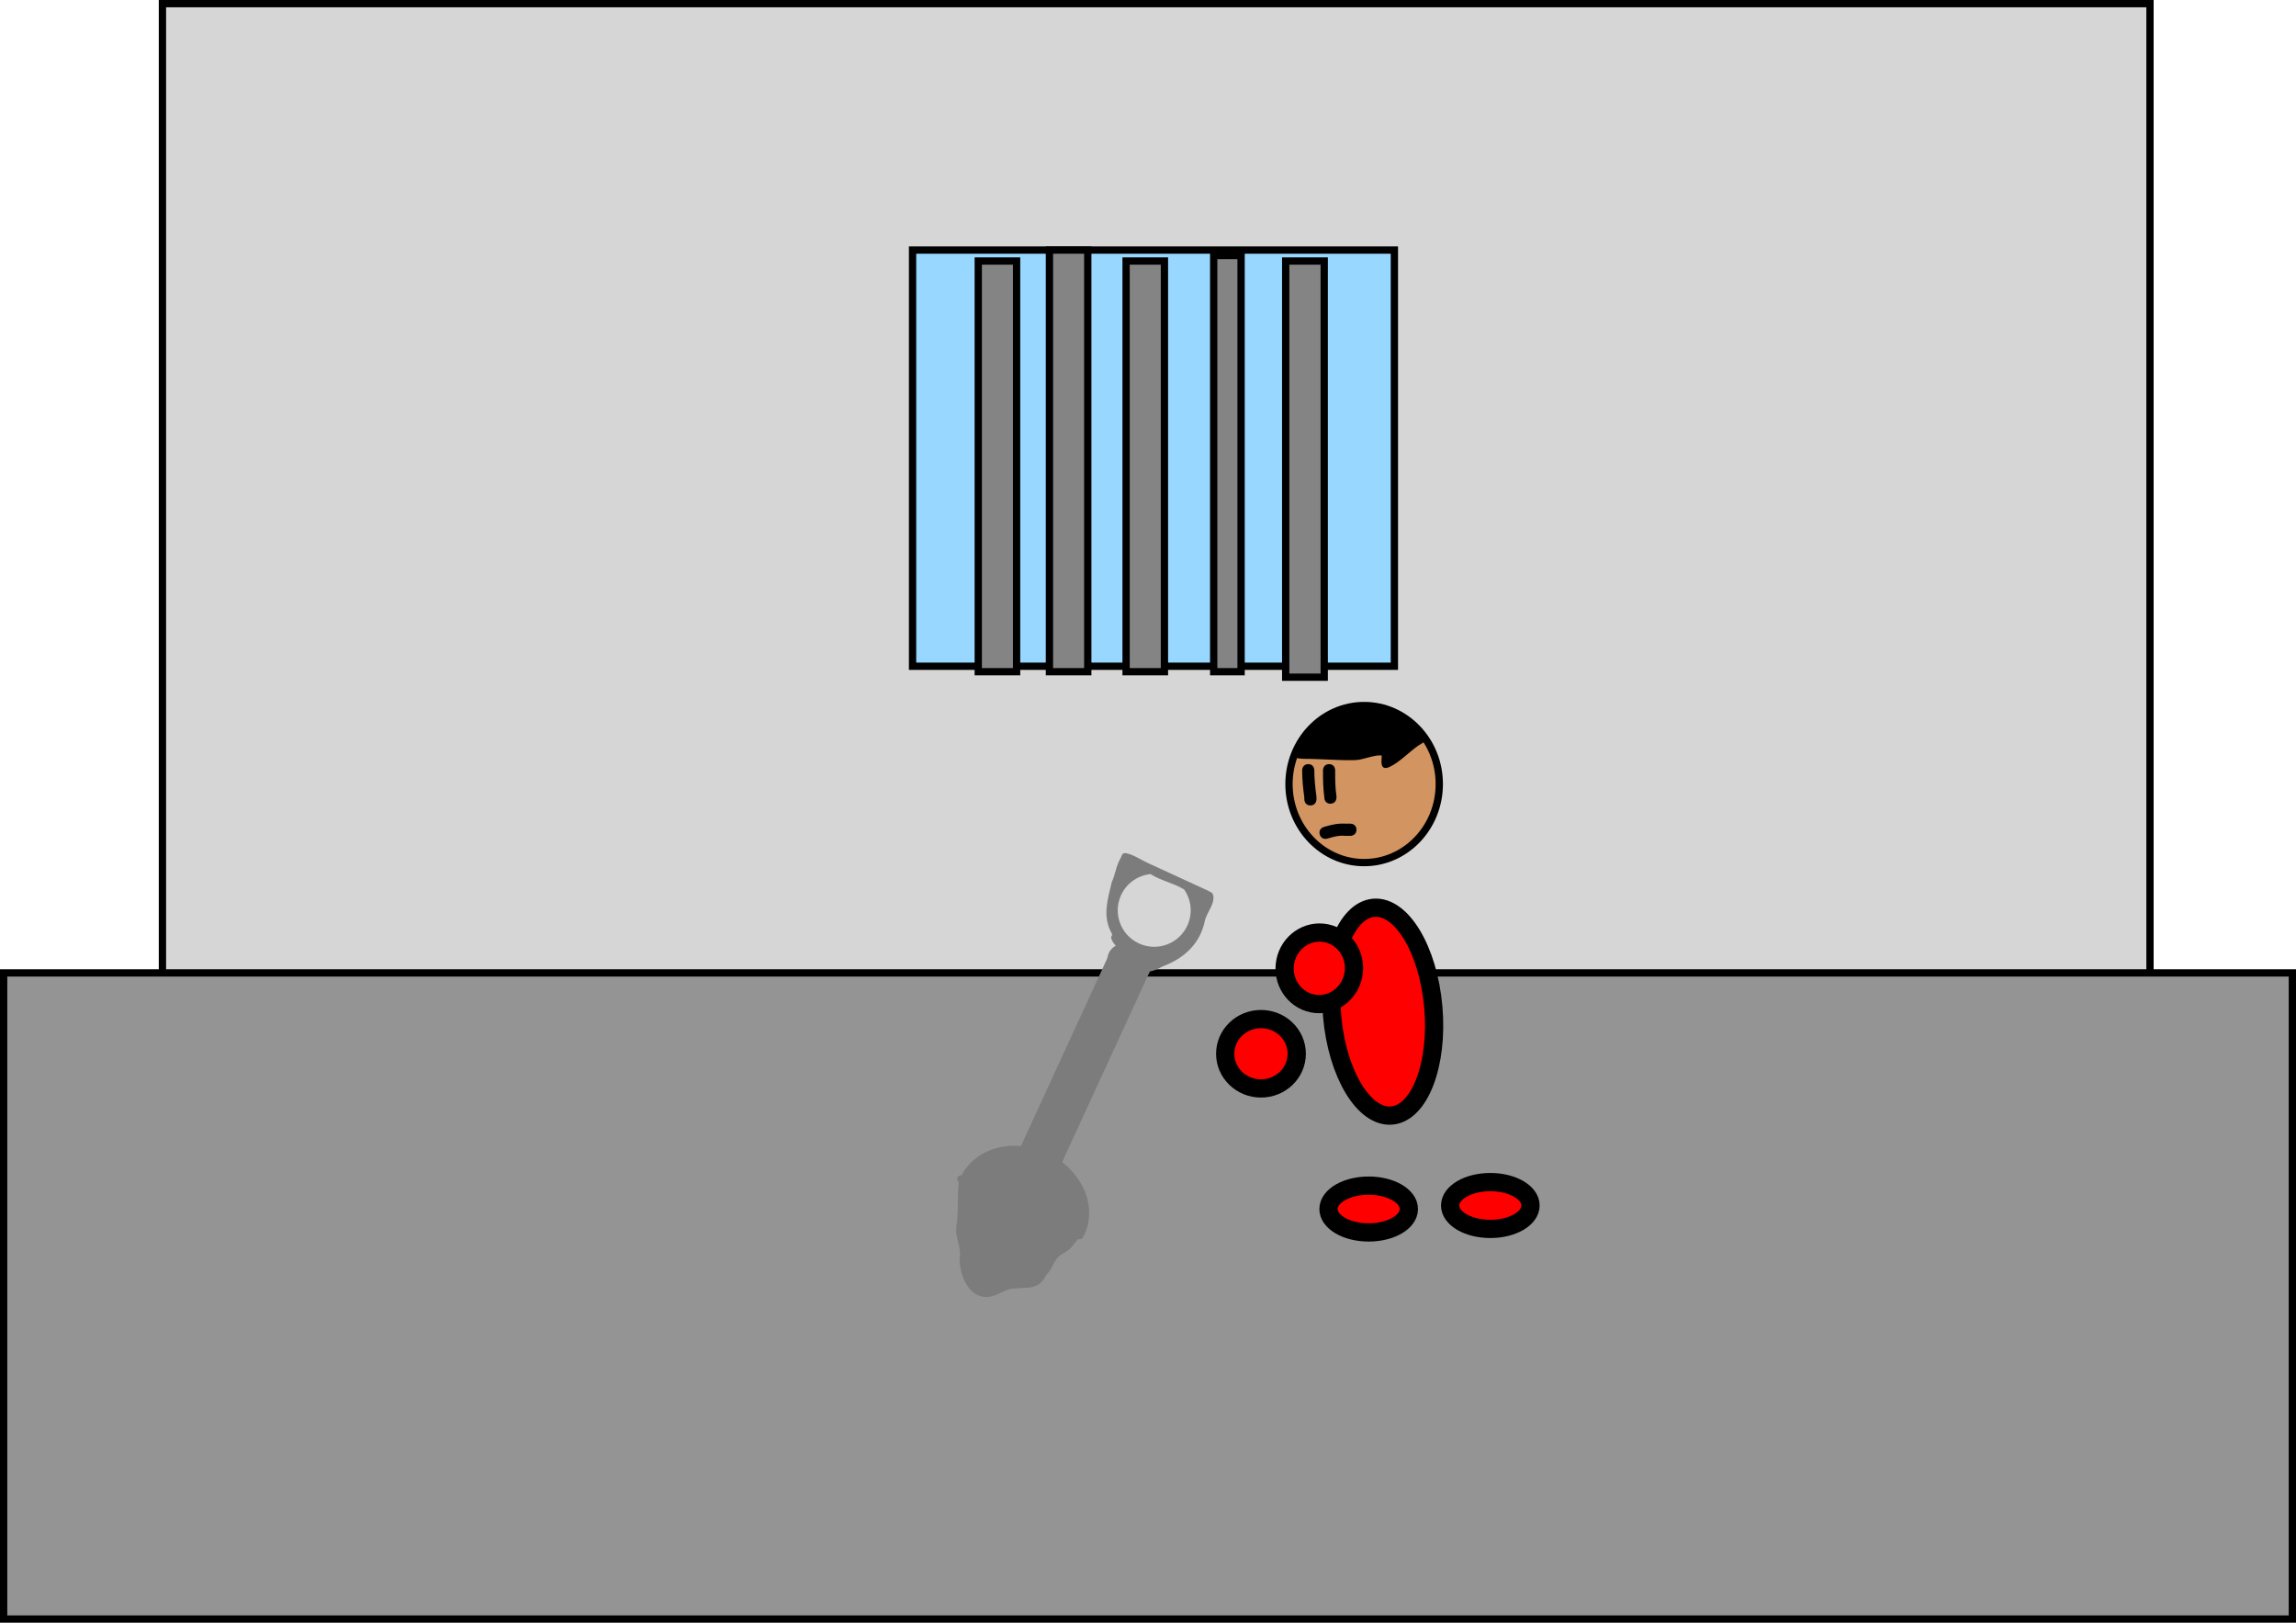 <svg version="1.1" xmlns="http://www.w3.org/2000/svg" xmlns:xlink="http://www.w3.org/1999/xlink" width="629.628" height="444.943" viewBox="0,0,629.628,444.943"><g transform="translate(67.306,26.706)"><g data-paper-data="{&quot;isPaintingLayer&quot;:true}" fill-rule="nonzero" stroke-linecap="butt" stroke-linejoin="miter" stroke-miterlimit="10" stroke-dasharray="" stroke-dashoffset="0" style="mix-blend-mode: normal"><path d="M-22.763,406.727v-432.432h545.045v432.432z" fill="#d6d6d6" stroke="#000000" stroke-width="2"/><path d="M-66.306,417.237v-177.177h627.628v177.177z" fill="#949494" stroke="#000000" stroke-width="2"/><path d="M182.943,155.976v-114.114h132.132v114.114z" fill="#98d7ff" stroke="#000000" stroke-width="2"/><path d="M200.961,157.477v-112.613h10.511v112.613z" fill="#848484" stroke="#000000" stroke-width="2"/><path d="M220.48,157.477v-115.616h10.511v115.616z" fill="#848484" stroke="#000000" stroke-width="2"/><path d="M241.502,157.477v-112.613h10.511v112.613z" fill="#848484" stroke="#000000" stroke-width="2"/><path d="M265.526,157.477v-114.114h7.508v114.114z" fill="#848484" stroke="#000000" stroke-width="2"/><path d="M285.267,158.979v-114.114h10.566v114.114z" fill="#848484" stroke="#000000" stroke-width="2"/><path d="M306.78,166.749c11.381,0 20.607,9.641 20.607,21.533c0,11.893 -9.226,21.533 -20.607,21.533c-11.381,0 -20.607,-9.641 -20.607,-21.533c0,-11.893 9.226,-21.533 20.607,-21.533z" data-paper-data="{&quot;index&quot;:null}" fill="#d29460" stroke="#000000" stroke-width="2"/><path d="M278.489,252.722c5.419,0 9.811,4.258 9.811,9.51c0,5.252 -4.393,9.51 -9.811,9.51c-5.419,0 -9.811,-4.258 -9.811,-9.51c0,-5.252 4.393,-9.51 9.811,-9.51z" data-paper-data="{&quot;index&quot;:null}" fill="#ff0000" stroke="#000000" stroke-width="5"/><path d="M309.412,222.209c7.665,-0.663 14.981,11.55 16.342,27.279c1.361,15.729 -3.749,29.018 -11.414,29.681c-7.665,0.663 -14.981,-11.55 -16.342,-27.279c-1.361,-15.729 3.749,-29.018 11.414,-29.681z" data-paper-data="{&quot;index&quot;:null}" fill="#ff0000" stroke="#000000" stroke-width="5"/><path d="M341.384,297.419c6.088,0 11.023,2.874 11.023,6.42c0,3.546 -4.935,6.42 -11.023,6.42c-6.088,0 -11.023,-2.874 -11.023,-6.42c0,-3.546 4.935,-6.42 11.023,-6.42z" data-paper-data="{&quot;index&quot;:null}" fill="#ff0000" stroke="#000000" stroke-width="5"/><path d="M308.025,298.387c6.088,0 11.023,2.874 11.023,6.42c0,3.546 -4.935,6.42 -11.023,6.42c-6.088,0 -11.023,-2.874 -11.023,-6.42c0,-3.546 4.935,-6.42 11.023,-6.42z" data-paper-data="{&quot;index&quot;:null}" fill="#ff0000" stroke="#000000" stroke-width="5"/><path d="M303.526,166.897c1.798,-0.035 7.235,-1.23 8.699,0.566c1.196,1.468 9.958,3.737 10.333,7.333c0.455,-0.088 0.823,-0.001 1.068,0.324c0.896,1.194 -1.387,2.191 -2.024,2.635c-2.51,1.75 -5.077,4.515 -7.799,5.804c-3.327,1.576 -1.933,-3.099 -2.245,-3.128c-2.119,-0.195 -4.997,1.223 -7.236,1.282c-4.361,0.115 -8.464,-0.266 -12.807,-0.346c-0.551,-0.01 -3.374,0.111 -3.785,-0.609c-0.295,-0.174 -0.492,-0.495 -0.492,-0.862c0,-0.497 0.363,-0.909 0.838,-0.987c1.376,-6.333 9.23,-11.893 15.451,-12.013z" fill="#000000" stroke="none" stroke-width="0.5"/><g fill="#000000" stroke="none" stroke-width="0.5"><path d="M292.043,194.136c-1.668,0 -1.668,-1.668 -1.668,-1.668l0.015,-0.375c-0.345,-2.592 -0.61,-4.988 -0.61,-7.607c0,0 0,-1.668 1.668,-1.668c1.668,0 1.668,1.668 1.668,1.668c0,2.477 0.254,4.713 0.581,7.166l0.015,0.816c0,0 0,1.668 -1.668,1.668z"/><path d="M297.523,193.659c-1.668,0 -1.668,-1.668 -1.668,-1.668l0.017,-0.002c-0.359,-2.521 -0.374,-4.961 -0.374,-7.504c0,0 0,-1.668 1.668,-1.668c1.668,0 1.668,1.668 1.668,1.668c0,2.386 0.001,4.668 0.341,7.032l0.017,0.474c0,0 0,1.668 -1.668,1.668z"/><path d="M304.672,200.808c0,1.668 -1.668,1.668 -1.668,1.668l-1.429,-0.004c-1.842,-0.151 -3.109,0.245 -4.891,0.77c0,0 -1.6,0.471 -2.071,-1.13c-0.471,-1.6 1.13,-2.071 1.13,-2.071c2.15,-0.631 3.829,-1.04 6.07,-0.898l1.192,-0.004c0,0 1.668,0 1.668,1.668z"/></g><path d="M303.949,239.759c-0.545,5.391 -5.223,9.334 -10.448,8.806c-5.225,-0.528 -9.02,-5.327 -8.475,-10.718c0.545,-5.391 5.223,-9.334 10.448,-8.806c5.225,0.528 9.02,5.327 8.475,10.718z" data-paper-data="{&quot;index&quot;:null}" fill="#ff0000" stroke="#000000" stroke-width="5"/><g fill="#7c7c7c" stroke="none"><path d="M211.752,289.516l25.296,-54.997l10.999,5.059l-25.296,54.997z" stroke-width="0"/><path d="M247.928,239.76c-1.171,2.547 -4.62,3.462 -7.703,2.044c-3.083,-1.418 -4.632,-4.632 -3.461,-7.179c1.171,-2.547 4.62,-3.462 7.703,-2.044c3.083,1.418 4.632,4.632 3.461,7.179z" stroke-width="0"/><path d="M230.129,311.7c-1.533,3.334 -2.043,-0.146 -4.598,-0.992c-3.557,-1.177 -8.758,-3.534 -14.218,-6.046c-5.492,-2.526 -11.139,-5.433 -13.784,-7.137c-1.873,-1.207 -2.898,1.853 -1.377,-1.454c3.668,-7.975 14.248,-10.942 23.631,-6.626c9.383,4.316 14.015,14.279 10.347,22.255z" stroke-width="0"/><path d="M229.283,312.095c-0.118,0.257 -0.276,0.408 -0.441,0.492c-1.09,0.927 -1.734,2.127 -2.76,3.122c-1.128,1.094 -2.555,1.385 -3.535,2.656c-1.133,1.47 -1.468,3.118 -2.936,4.486c-1.938,4.367 -5.409,3.331 -9.306,3.799c-2.746,0.33 -4.411,2.407 -7.413,2.272c-4.776,-0.215 -6.947,-6.123 -7.074,-10.078c0.486,-2.519 -0.36,-4.509 -0.815,-6.876c-0.296,-1.541 0.073,-3.043 0.201,-4.563c0.281,-3.325 0,-6.669 0.451,-9.987c-0.236,-0.159 -0.671,-0.565 -0.357,-1.248c0.297,-0.646 0.842,-0.621 1.133,-0.553c0.149,-0.055 0.332,-0.074 0.558,-0.031c0.46,0.087 0.664,0.348 0.751,0.602c6.456,2.912 13.2,5.488 19.737,8.495c3.53,1.624 7.815,2.426 10.299,5.649l0.188,0.081c0.216,-0.195 0.563,-0.353 1.051,-0.129c0.909,0.418 0.491,1.326 0.491,1.326l-0.135,0.227c-0.017,0.081 -0.046,0.168 -0.088,0.259z" stroke-width="0.5"/><path d="M247.847,213.085l-0.147,-0.068c-3.208,0.494 -6.115,2.538 -7.573,5.707c-2.308,5.018 -0.111,10.956 4.906,13.264c5.018,2.308 10.956,0.111 13.264,-4.906c1.537,-3.341 1.076,-7.091 -0.885,-9.905c-2.744,-1.712 -6.455,-2.427 -9.235,-4.221c-0.096,0.01 -0.191,0.021 -0.286,0.034zM239.651,233.712c-0.895,-1.088 -1.632,-1.566 -2.17,-2.978c0,0 -0.248,-0.67 0.242,-1.087c-0.072,-0.212 -0.153,-0.412 -0.251,-0.592c-2.492,-4.578 -1.034,-9.07 0.113,-13.939c0.966,-1.977 1.123,-4.32 2.342,-6.382c0.305,-0.516 0.417,-1.388 1.008,-1.491c1.466,-0.256 4.852,1.909 6.216,2.537c5.059,2.327 10.119,4.654 15.178,6.981c0.276,0.127 2.71,1.185 2.864,1.507c1.142,2.385 -1.617,5.249 -2.059,7.402c-1.296,6.324 -5.632,10.382 -11.644,12.628c-2.335,1.26 -3.567,1.7 -6.176,1.253c-2.891,-0.214 -3.884,-3.675 -5.664,-5.838z" stroke-width="0.5"/></g></g></g></svg>